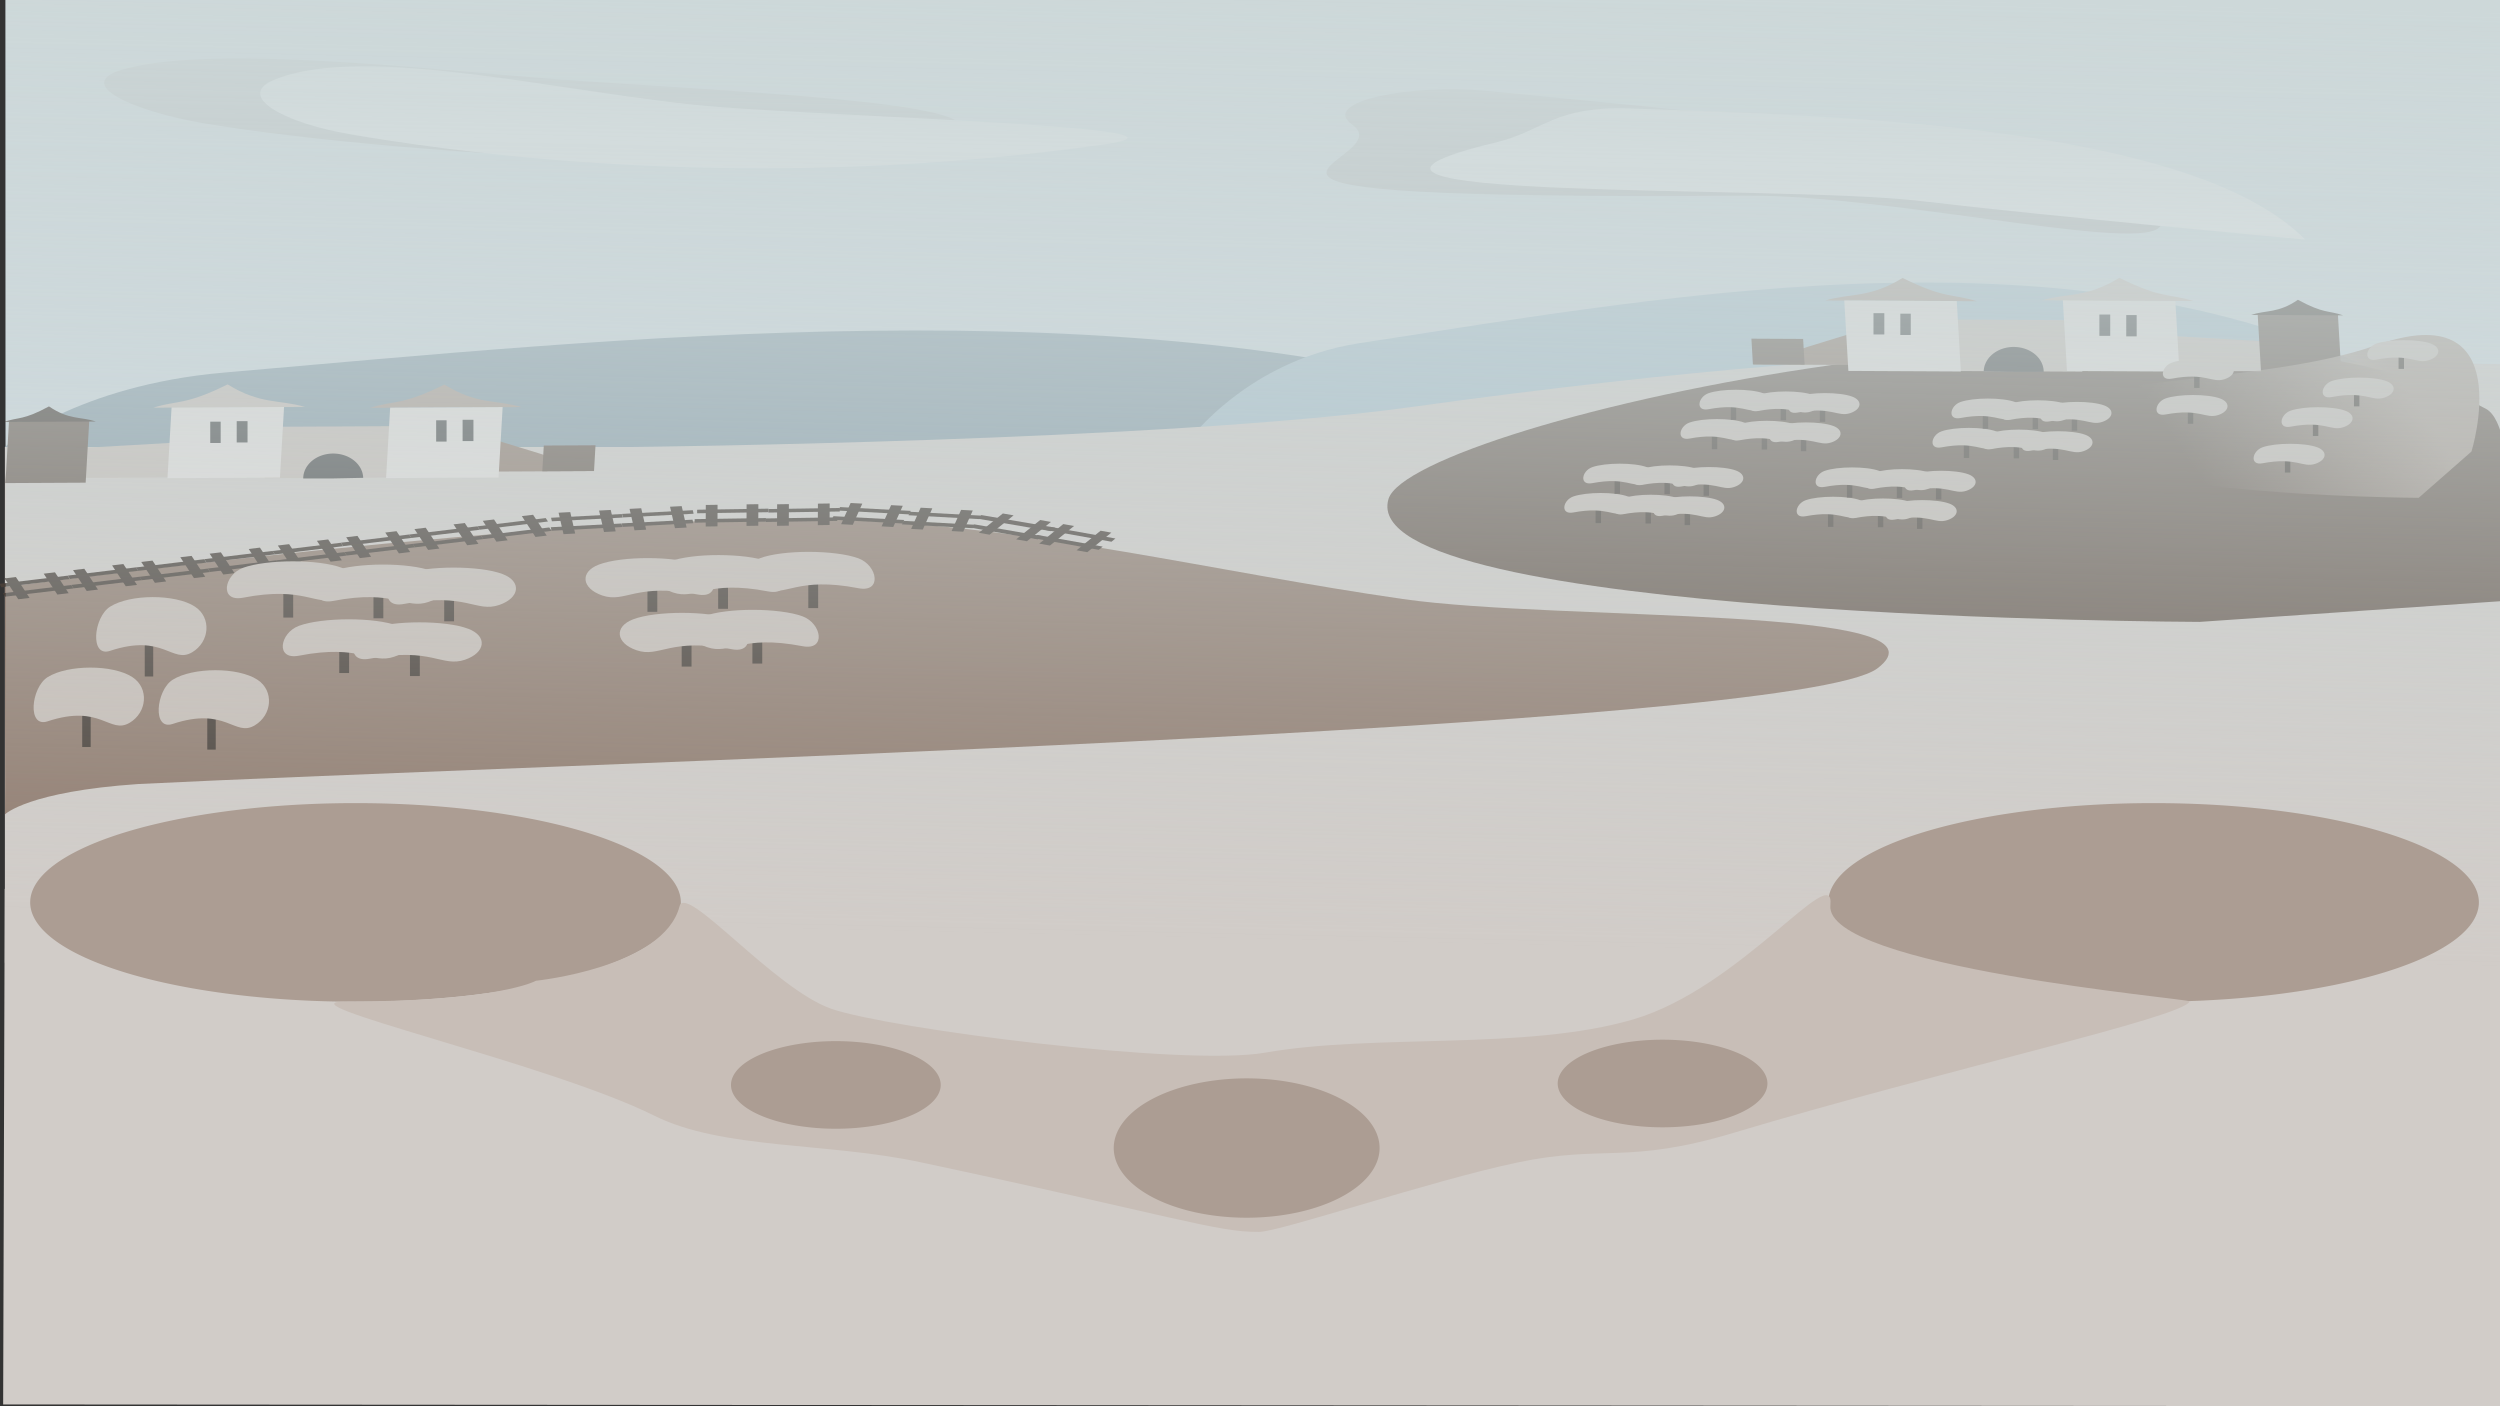 <?xml version="1.0" encoding="UTF-8" standalone="no"?>
<!-- Created with Inkscape (http://www.inkscape.org/) -->

<svg
   width="1016mm"
   height="571.5mm"
   viewBox="0 0 1016 571.5"
   version="1.1"
   id="svg19739"
   xmlns:xlink="http://www.w3.org/1999/xlink"
   xmlns="http://www.w3.org/2000/svg"
   >
  <rect x="0" y="0" width="1016" height="571.5" fill="#333333" stroke="none"/>
  <defs
     id="defs19736">
    <linearGradient
       id="linearGradient39469">
      <stop
         style="stop-color:#ac9d93;stop-opacity:1;"
         offset="0"
         id="stop39465" />
      <stop
         style="stop-color:#ac9d93;stop-opacity:0;"
         offset="1"
         id="stop39467" />
    </linearGradient>
    <linearGradient
       id="linearGradient35465">
      <stop
         style="stop-color:#cdd8d9;stop-opacity:1;"
         offset="0"
         id="stop35461" />
      <stop
         style="stop-color:#cdd8d9;stop-opacity:0;"
         offset="1"
         id="stop35463" />
    </linearGradient>
    <clipPath
       clipPathUnits="userSpaceOnUse"
       id="clipPath33253">
      <path
         id="lpe_path-effect33257"
         style="fill:#a39b6c;fill-opacity:1;stroke-width:0.265"
         class="powerclip"
         d="M -368.77,-8.487 H 407.136 V 344.932 H -368.77 Z M -506.918,236.467 V 651.347 H 430.455 V 236.467 Z" />
    </clipPath>
    <linearGradient
       xlink:href="#linearGradient35465"
       id="linearGradient35467"
       x1="142.177"
       y1="-417.108"
       x2="134.167"
       y2="-89.906"
       gradientUnits="userSpaceOnUse"
       gradientTransform="matrix(1.314,0,0,1.187,407.305,342.885)" />
    <linearGradient
       xlink:href="#linearGradient39469"
       id="linearGradient39471"
       x1="908.115"
       y1="8.763"
       x2="833.422"
       y2="58.322"
       gradientUnits="userSpaceOnUse" />
  </defs>
  <g
     id="layer1"
     transform="matrix(1.004,0,0,1,66.169,149.118)">
    <path
       style="color:#000000;fill:#ced9de;stroke-width:0.16;-inkscape-stroke:none"
       d="M -63.629,-149.118 H 949.476 V 47.162 H -63.629 Z"
       id="rect26550" />
    <path
       style="color:#000000;fill:#8a9faa;stroke-width:0.141;-inkscape-stroke:none"
       d="m -63.933,32.529 c 0,0 29.278,-25.064 88.642,-30.228 157.454,-13.698 367.587,-36.335 525.333,14.019 53.161,16.97 11.732,16.209 11.732,16.209 z"
       id="rect26672" />
    <path
       style="color:#000000;fill:#a8c0cc;stroke-width:0.153;-inkscape-stroke:none"
       d="m 412.162,33.858 c 0,0 23.875,-36.082 72.284,-43.517 128.397,-19.72 299.752,-52.309 428.387,20.182 43.351,24.43 9.567,23.335 9.567,23.335 z"
       id="rect26672-7" />
    <path
       style="color:#000000;fill:#d1ccc8;stroke-width:0.179;-inkscape-stroke:none"
       d="m -63.933,32.529 h 254.505 c 0,0 214.6,-2.279 314.16,-16.149 C 737.858,-16.097 814.861,-2.981 814.861,-2.981 L 949.729,-1.074 949.84,244.904 -63.933,242.072 Z"
       id="rect21167" />
    <path
       style="color:#000000;fill:#d1ccc8;stroke-width:0.179;-inkscape-stroke:none"
       d="M -63.99,212.106 H 188.852 c 0,0 213.738,-2.279 312.899,-16.149 232.189,-32.477 308.883,-19.362 308.883,-19.362 l 139.071,4.714 -0.405,241.073 -1013.93,-0.734 z"
       id="rect21167-4" />
    <path
       style="color:#000000;fill:#917c6f;stroke-width:0.256;-inkscape-stroke:none"
       d="m -363.644,217.403 -0.048,24.379 c 0,0 7.159,-18.943 41.547,-25.152 121.476,-16.131 517.067,-45.31 542.329,-96.091 C 246.293,68.055 121.661,81.776 72.215,62.871 13.83,40.549 -43.996,1.703 -103.366,-2.964 -190.528,-9.816 -363.733,52.958 -363.733,52.958 Z"
       id="rect19765"
       transform="matrix(1.298,0,0,0.489,408.215,63.581)" />
    <path
       style="color:#000000;fill:#483e37;stroke-width:0.048;-inkscape-stroke:none"
       d="m -7.316,111.111 h 3.429 v 14.694 h -3.429 z"
       id="rect28814-8-5-4-0" />
    <path
       style="color:#000000;fill:#c8beb7;stroke-width:0.198;-inkscape-stroke:none"
       d="m -21.347,115.379 c 21.614,-7.219 25.113,5.396 33.207,0.598 7.121,-4.221 7.926,-14.079 1.178,-18.54 -7.94,-5.248 -26.28,-5.145 -34.385,0 -6.661,4.229 -8.337,20.727 0,17.942 z"
       id="rect28986-4-0-4-85" />
    <path
       style="color:#000000;fill:#483e37;stroke-width:0.048;-inkscape-stroke:none"
       d="m -32.627,139.763 h 3.429 v 14.694 h -3.429 z"
       id="rect28814-8-5-4-0-0" />
    <path
       style="color:#000000;fill:#c8beb7;stroke-width:0.198;-inkscape-stroke:none"
       d="m -46.657,144.032 c 21.614,-7.219 25.113,5.396 33.207,0.598 7.121,-4.221 7.926,-14.079 1.178,-18.54 -7.94,-5.248 -26.28,-5.145 -34.385,0 -6.661,4.229 -8.337,20.727 0,17.942 z"
       id="rect28986-4-0-4-85-6" />
    <path
       style="color:#000000;fill:#483e37;stroke-width:0.048;-inkscape-stroke:none"
       d="m 17.994,140.825 h 3.429 v 14.694 h -3.429 z"
       id="rect28814-8-5-4-0-0-4" />
    <path
       style="color:#000000;fill:#c8beb7;stroke-width:0.198;-inkscape-stroke:none"
       d="m 3.964,145.094 c 21.614,-7.219 25.113,5.396 33.207,0.598 7.121,-4.221 7.926,-14.079 1.178,-18.54 -7.94,-5.248 -26.28,-5.145 -34.385,0 -6.661,4.229 -8.337,20.727 0,17.942 z"
       id="rect28986-4-0-4-85-6-6" />
    <path
       style="color:#000000;fill:#6c5d53;stroke-width:0.268;-inkscape-stroke:none"
       d="m 496.133,53.674 c 9.278,-30.962 320.31,-101.892 444.129,-36.701 14.938,7.865 7.954,78.105 7.954,78.105 l -123.794,8.547 c 0,0 -342.936,-1.07 -328.289,-49.951 z"
       id="rect23648" />
    <g
       id="g24823"
       transform="matrix(-1.302,0,0,0.518,26.836,136.522)">
      <path
         style="color:#000000;fill:#c8beb7;stroke-width:0.189;-inkscape-stroke:none"
         d="m -51.377,-216.477 h 44.402 v 40.371 H -51.377 Z"
         id="rect21295-0"
         transform="matrix(1,0.013,0.023,1,0,0)" />
      <path
         style="color:#000000;fill:#c8beb7;stroke-width:0.194;-inkscape-stroke:none"
         d="m -11.832,-208.285 60.753,8.749 0.539,23.081 -60.567,-0.783 z"
         id="rect21295-2-9" />
      <path
         style="color:#000000;fill:#e3dedb;stroke-width:0.188;-inkscape-stroke:none"
         d="M -11.743,-233.375 H 23.226 v 56.8 h -34.969 z"
         id="rect21271-5-3"
         transform="matrix(1,0.013,0.023,1,0,0)" />
      <path
         style="color:#000000;fill:#ac9d93;stroke-width:0.21;-inkscape-stroke:none"
         d="m -66.915,-249.731 v 0 c 13.303,16.636 15.405,12.187 23.108,18.281 l -47.148,-0.609 c 8.013,-5.89 13.86,-1.749 24.04,-17.671 z"
         id="rect21534-36" />
      <path
         style="color:#000000;fill:#c8beb7;stroke-width:0.21;-inkscape-stroke:none"
         d="m 0.462,-249.858 v 0 c 13.303,16.636 15.405,12.187 23.108,18.281 l -47.148,-0.609 c 8.013,-5.89 13.86,-1.749 24.04,-17.671 z"
         id="rect21534-9-0" />
      <path
         style="color:#000000;fill:#917c6f;stroke-width:0.145;-inkscape-stroke:none"
         d="m -96.158,-195.897 18.428,-14.254 0.671,28.769 -36.439,-0.471 z"
         id="rect21295-5-6" />
      <path
         style="color:#000000;fill:#6c5d53;stroke-width:0.178;-inkscape-stroke:none"
         d="m -109.296,-200.665 h 16.08 v 20.174 H -109.296 Z"
         id="rect22582-2"
         transform="matrix(1,0.013,0.023,1,0,0)" />
      <path
         style="color:#000000;fill:#6c5d53;stroke-width:0.178;-inkscape-stroke:none"
         d="m 48.587,-221.957 h 24.948 v 48.579 H 48.587 Z"
         id="rect22857-6"
         transform="matrix(1,0.013,0.023,1,0,0)" />
      <path
         style="color:#000000;fill:#4d4d4d;stroke-width:0.265;-inkscape-stroke:none"
         d="m -23.041,176.061 a 9.323,19.536 0 0 1 -9.206,19.534 9.323,19.536 0 0 1 -9.437,-19.044 l 9.32,-0.49 z"
         id="path24575-1"
         transform="scale(1,-1)" />
      <path
         style="color:#000000;fill:#483e37;stroke-width:0.134;-inkscape-stroke:none"
         d="m 55.999,-232.588 v 0 c 8.111,11.124 9.383,8.145 14.074,12.217 l -28.663,-0.37 c 4.863,-3.949 8.423,-1.182 14.589,-11.847 z"
         id="rect21534-3-8" />
      <path
         style="color:#000000;fill:#e3dedb;stroke-width:0.186;-inkscape-stroke:none"
         d="m -79.724,-231.017 h 34.969 v 55.252 h -34.969 z"
         id="rect21271-7"
         transform="matrix(1,0.013,0.023,1,0,0)" />
      <path
         style="color:#000000;fill:#4d4d4d;stroke-width:0.144;-inkscape-stroke:none"
         d="m -75.958,-222.097 h 3.368 v 16.719 h -3.368 z"
         id="rect24146-9" />
      <path
         style="color:#000000;fill:#4d4d4d;stroke-width:0.142;-inkscape-stroke:none"
         d="m -67.61,-221.691 h 3.243 v 16.719 h -3.243 z"
         id="rect24146-1-2" />
      <path
         style="color:#000000;fill:#4d4d4d;stroke-width:0.144;-inkscape-stroke:none"
         d="m -5.727,-221.014 h 3.368 v 16.719 h -3.368 z"
         id="rect24146-2-0" />
      <path
         style="color:#000000;fill:#4d4d4d;stroke-width:0.142;-inkscape-stroke:none"
         d="m 2.622,-220.608 h 3.243 v 16.719 H 2.622 Z"
         id="rect24146-1-7-2" />
    </g>
    <g
       id="g24823-5"
       transform="matrix(1.302,0,0,0.518,791.343,93.198)">
      <path
         style="color:#000000;fill:#c8beb7;stroke-width:0.189;-inkscape-stroke:none"
         d="m -51.377,-216.477 h 44.402 v 40.371 H -51.377 Z"
         id="rect21295-0-9"
         transform="matrix(1,0.013,0.023,1,0,0)" />
      <path
         style="color:#000000;fill:#c8beb7;stroke-width:0.194;-inkscape-stroke:none"
         d="m -11.832,-208.285 60.753,8.749 0.539,23.081 -60.567,-0.783 z"
         id="rect21295-2-9-2" />
      <path
         style="color:#000000;fill:#e3dedb;stroke-width:0.188;-inkscape-stroke:none"
         d="M -11.743,-233.375 H 23.226 v 56.8 h -34.969 z"
         id="rect21271-5-3-2"
         transform="matrix(1,0.013,0.023,1,0,0)" />
      <path
         style="color:#000000;fill:#ac9d93;stroke-width:0.21;-inkscape-stroke:none"
         d="m -66.915,-249.731 v 0 c 13.303,16.636 15.405,12.187 23.108,18.281 l -47.148,-0.609 c 8.013,-5.89 13.86,-1.749 24.04,-17.671 z"
         id="rect21534-36-8" />
      <path
         style="color:#000000;fill:#c8beb7;stroke-width:0.21;-inkscape-stroke:none"
         d="m 0.462,-249.858 v 0 c 13.303,16.636 15.405,12.187 23.108,18.281 l -47.148,-0.609 c 8.013,-5.89 13.86,-1.749 24.04,-17.671 z"
         id="rect21534-9-0-9" />
      <path
         style="color:#000000;fill:#917c6f;stroke-width:0.145;-inkscape-stroke:none"
         d="m -96.158,-195.897 18.428,-14.254 0.671,28.769 -36.439,-0.471 z"
         id="rect21295-5-6-7" />
      <path
         style="color:#000000;fill:#6c5d53;stroke-width:0.178;-inkscape-stroke:none"
         d="m -109.296,-200.665 h 16.08 v 20.174 H -109.296 Z"
         id="rect22582-2-3"
         transform="matrix(1,0.013,0.023,1,0,0)" />
      <path
         style="color:#000000;fill:#6c5d53;stroke-width:0.178;-inkscape-stroke:none"
         d="m 48.587,-221.957 h 24.948 v 48.579 H 48.587 Z"
         id="rect22857-6-6"
         transform="matrix(1,0.013,0.023,1,0,0)" />
      <path
         style="color:#000000;fill:#4d4d4d;stroke-width:0.265;-inkscape-stroke:none"
         d="m -23.041,176.061 a 9.323,19.536 0 0 1 -9.206,19.534 9.323,19.536 0 0 1 -9.437,-19.044 l 9.32,-0.49 z"
         id="path24575-1-1"
         transform="scale(1,-1)" />
      <path
         style="color:#000000;fill:#483e37;stroke-width:0.134;-inkscape-stroke:none"
         d="m 55.999,-232.588 v 0 c 8.111,11.124 9.383,8.145 14.074,12.217 l -28.663,-0.37 c 4.863,-3.949 8.423,-1.182 14.589,-11.847 z"
         id="rect21534-3-8-2" />
      <path
         style="color:#000000;fill:#e3dedb;stroke-width:0.186;-inkscape-stroke:none"
         d="m -79.724,-231.017 h 34.969 v 55.252 h -34.969 z"
         id="rect21271-7-9"
         transform="matrix(1,0.013,0.023,1,0,0)" />
      <path
         style="color:#000000;fill:#4d4d4d;stroke-width:0.144;-inkscape-stroke:none"
         d="m -75.958,-222.097 h 3.368 v 16.719 h -3.368 z"
         id="rect24146-9-3" />
      <path
         style="color:#000000;fill:#4d4d4d;stroke-width:0.142;-inkscape-stroke:none"
         d="m -67.61,-221.691 h 3.243 v 16.719 h -3.243 z"
         id="rect24146-1-2-1" />
      <path
         style="color:#000000;fill:#4d4d4d;stroke-width:0.144;-inkscape-stroke:none"
         d="m -5.727,-221.014 h 3.368 v 16.719 h -3.368 z"
         id="rect24146-2-0-9" />
      <path
         style="color:#000000;fill:#4d4d4d;stroke-width:0.142;-inkscape-stroke:none"
         d="m 2.622,-220.608 h 3.243 v 16.719 H 2.622 Z"
         id="rect24146-1-7-2-4" />
    </g>
    <path
       style="color:#000000;fill:url(#linearGradient39471);stroke-width:0.142;-inkscape-stroke:none"
       d="M 763.675,22.129 C 767.899,2.865 849.191,7.815 895.979,-8.842 c 58.18,-20.713 38.522,43.222 38.522,43.222 l -21.385,18.826 c 0,0 -156.109,-0.665 -149.442,-31.078 z"
       id="rect23648-7" />
    <path
       style="color:#000000;fill:#483e37;stroke-width:0.023;-inkscape-stroke:none"
       d="m 822.235,3.216 h 2.206 v 5.325 h -2.206 z"
       id="rect28814-8-5-4-8" />
    <path
       style="color:#000000;fill:#483e37;stroke-width:0.023;-inkscape-stroke:none"
       d="m 579.963,58.155 h 2.206 v 5.325 h -2.206 z"
       id="rect28814" />
    <path
       style="color:#000000;fill:#c8beb7;stroke-width:0.096;-inkscape-stroke:none"
       d="m 570.936,59.152 c 13.905,-2.616 16.157,1.955 21.364,0.217 4.582,-1.53 5.099,-5.102 0.758,-6.719 -5.108,-1.902 -16.908,-1.865 -22.122,0 -4.286,1.533 -5.364,7.511 0,6.502 z"
       id="rect28986" />
    <path
       style="color:#000000;fill:#483e37;stroke-width:0.023;-inkscape-stroke:none"
       d="m 600.157,58.308 h 2.206 v 5.325 h -2.206 z"
       id="rect28814-8" />
    <path
       style="color:#000000;fill:#c8beb7;stroke-width:0.096;-inkscape-stroke:none"
       d="m 591.131,59.855 c 13.905,-2.616 16.157,1.955 21.364,0.217 4.582,-1.53 5.099,-5.102 0.758,-6.719 -5.108,-1.902 -16.908,-1.865 -22.122,0 -4.286,1.533 -5.364,7.511 0,6.502 z"
       id="rect28986-4" />
    <path
       style="color:#000000;fill:#483e37;stroke-width:0.023;-inkscape-stroke:none"
       d="m 615.999,58.967 h 2.206 v 5.325 h -2.206 z"
       id="rect28814-8-5" />
    <path
       style="color:#000000;fill:#c8beb7;stroke-width:0.096;-inkscape-stroke:none"
       d="m 606.972,60.513 c 13.905,-2.616 16.157,1.955 21.364,0.217 4.582,-1.53 5.1,-5.102 0.758,-6.719 -5.108,-1.902 -16.908,-1.865 -22.122,0 -4.286,1.533 -5.364,7.511 0,6.502 z"
       id="rect28986-4-0" />
    <path
       style="color:#000000;fill:#483e37;stroke-width:0.023;-inkscape-stroke:none"
       d="m 587.632,46.238 h 2.206 v 5.325 h -2.206 z"
       id="rect28814-3" />
    <path
       style="color:#000000;fill:#c8beb7;stroke-width:0.096;-inkscape-stroke:none"
       d="m 578.605,47.234 c 13.905,-2.616 16.157,1.955 21.364,0.217 4.582,-1.53 5.099,-5.102 0.758,-6.719 -5.108,-1.902 -16.908,-1.865 -22.122,0 -4.286,1.533 -5.364,7.511 0,6.502 z"
       id="rect28986-6" />
    <path
       style="color:#000000;fill:#483e37;stroke-width:0.023;-inkscape-stroke:none"
       d="m 607.826,46.391 h 2.206 v 5.325 h -2.206 z"
       id="rect28814-8-1" />
    <path
       style="color:#000000;fill:#c8beb7;stroke-width:0.096;-inkscape-stroke:none"
       d="m 598.799,47.937 c 13.905,-2.616 16.157,1.955 21.364,0.217 4.582,-1.53 5.099,-5.102 0.758,-6.719 -5.108,-1.902 -16.908,-1.865 -22.122,0 -4.286,1.533 -5.364,7.511 0,6.502 z"
       id="rect28986-4-06" />
    <path
       style="color:#000000;fill:#483e37;stroke-width:0.023;-inkscape-stroke:none"
       d="m 623.668,47.049 h 2.206 v 5.325 h -2.206 z"
       id="rect28814-8-5-3" />
    <path
       style="color:#000000;fill:#c8beb7;stroke-width:0.096;-inkscape-stroke:none"
       d="m 614.641,48.596 c 13.905,-2.616 16.157,1.955 21.364,0.217 4.582,-1.53 5.099,-5.102 0.758,-6.719 -5.108,-1.902 -16.908,-1.865 -22.122,0 -4.286,1.533 -5.364,7.511 0,6.502 z"
       id="rect28986-4-0-2" />
    <path
       style="color:#000000;fill:#483e37;stroke-width:0.023;-inkscape-stroke:none"
       d="m 674.014,59.675 h 2.206 v 5.325 h -2.206 z"
       id="rect28814-0" />
    <path
       style="color:#000000;fill:#c8beb7;stroke-width:0.096;-inkscape-stroke:none"
       d="m 664.987,60.671 c 13.905,-2.616 16.157,1.955 21.364,0.217 4.582,-1.53 5.099,-5.102 0.758,-6.719 -5.108,-1.902 -16.908,-1.865 -22.122,0 -4.286,1.533 -5.364,7.511 0,6.502 z"
       id="rect28986-61" />
    <path
       style="color:#000000;fill:#483e37;stroke-width:0.023;-inkscape-stroke:none"
       d="m 694.208,59.827 h 2.206 v 5.325 h -2.206 z"
       id="rect28814-8-55" />
    <path
       style="color:#000000;fill:#c8beb7;stroke-width:0.096;-inkscape-stroke:none"
       d="m 685.182,61.374 c 13.905,-2.616 16.157,1.955 21.364,0.217 4.582,-1.53 5.099,-5.102 0.758,-6.719 -5.108,-1.902 -16.908,-1.865 -22.122,0 -4.286,1.533 -5.364,7.511 0,6.502 z"
       id="rect28986-4-4" />
    <path
       style="color:#000000;fill:#483e37;stroke-width:0.023;-inkscape-stroke:none"
       d="m 710.05,60.486 h 2.206 v 5.325 h -2.206 z"
       id="rect28814-8-5-7" />
    <path
       style="color:#000000;fill:#c8beb7;stroke-width:0.096;-inkscape-stroke:none"
       d="m 701.023,62.033 c 13.905,-2.616 16.157,1.955 21.364,0.217 4.582,-1.53 5.099,-5.102 0.758,-6.719 -5.108,-1.902 -16.908,-1.865 -22.122,0 -4.286,1.533 -5.364,7.511 0,6.502 z"
       id="rect28986-4-0-6" />
    <path
       style="color:#000000;fill:#483e37;stroke-width:0.023;-inkscape-stroke:none"
       d="m 681.683,47.757 h 2.206 v 5.325 h -2.206 z"
       id="rect28814-3-5" />
    <path
       style="color:#000000;fill:#c8beb7;stroke-width:0.096;-inkscape-stroke:none"
       d="m 672.656,48.753 c 13.905,-2.616 16.157,1.955 21.364,0.217 4.582,-1.53 5.1,-5.102 0.758,-6.719 -5.108,-1.902 -16.908,-1.865 -22.122,0 -4.286,1.533 -5.364,7.511 0,6.502 z"
       id="rect28986-6-6" />
    <path
       style="color:#000000;fill:#483e37;stroke-width:0.023;-inkscape-stroke:none"
       d="m 701.877,47.91 h 2.206 v 5.325 h -2.206 z"
       id="rect28814-8-1-9" />
    <path
       style="color:#000000;fill:#c8beb7;stroke-width:0.096;-inkscape-stroke:none"
       d="m 692.85,49.456 c 13.905,-2.616 16.157,1.955 21.364,0.217 4.582,-1.53 5.099,-5.102 0.758,-6.719 -5.108,-1.902 -16.908,-1.865 -22.122,0 -4.286,1.533 -5.364,7.511 0,6.502 z"
       id="rect28986-4-06-3" />
    <path
       style="color:#000000;fill:#483e37;stroke-width:0.023;-inkscape-stroke:none"
       d="m 717.719,48.568 h 2.206 v 5.325 h -2.206 z"
       id="rect28814-8-5-3-7" />
    <path
       style="color:#000000;fill:#c8beb7;stroke-width:0.096;-inkscape-stroke:none"
       d="m 708.692,50.115 c 13.905,-2.616 16.157,1.955 21.364,0.217 4.582,-1.53 5.099,-5.102 0.758,-6.719 -5.108,-1.902 -16.908,-1.865 -22.122,0 -4.286,1.533 -5.364,7.511 0,6.502 z"
       id="rect28986-4-0-2-4" />
    <path
       style="color:#000000;fill:#483e37;stroke-width:0.023;-inkscape-stroke:none"
       d="m 728.997,31.689 h 2.206 v 5.325 h -2.206 z"
       id="rect28814-5" />
    <path
       style="color:#000000;fill:#c8beb7;stroke-width:0.096;-inkscape-stroke:none"
       d="m 719.971,32.685 c 13.905,-2.616 16.157,1.955 21.364,0.217 4.582,-1.53 5.099,-5.102 0.758,-6.719 -5.108,-1.902 -16.908,-1.865 -22.122,0 -4.286,1.533 -5.364,7.511 0,6.502 z"
       id="rect28986-2" />
    <path
       style="color:#000000;fill:#483e37;stroke-width:0.023;-inkscape-stroke:none"
       d="m 749.192,31.841 h 2.206 v 5.325 h -2.206 z"
       id="rect28814-8-54" />
    <path
       style="color:#000000;fill:#c8beb7;stroke-width:0.096;-inkscape-stroke:none"
       d="m 740.165,33.388 c 13.905,-2.616 16.157,1.955 21.364,0.217 4.582,-1.53 5.1,-5.102 0.758,-6.719 -5.108,-1.902 -16.908,-1.865 -22.122,0 -4.286,1.533 -5.364,7.511 0,6.502 z"
       id="rect28986-4-7" />
    <path
       style="color:#000000;fill:#483e37;stroke-width:0.023;-inkscape-stroke:none"
       d="m 765.033,32.5 h 2.206 v 5.325 h -2.206 z"
       id="rect28814-8-5-4" />
    <path
       style="color:#000000;fill:#c8beb7;stroke-width:0.096;-inkscape-stroke:none"
       d="m 756.007,34.047 c 13.905,-2.616 16.157,1.955 21.364,0.217 4.582,-1.53 5.099,-5.102 0.758,-6.719 -5.108,-1.902 -16.908,-1.865 -22.122,0 -4.286,1.533 -5.364,7.511 0,6.502 z"
       id="rect28986-4-0-4" />
    <path
       style="color:#000000;fill:#483e37;stroke-width:0.023;-inkscape-stroke:none"
       d="m 736.666,19.771 h 2.206 v 5.325 h -2.206 z"
       id="rect28814-3-3" />
    <path
       style="color:#000000;fill:#c8beb7;stroke-width:0.096;-inkscape-stroke:none"
       d="m 727.639,20.767 c 13.905,-2.616 16.157,1.955 21.364,0.217 4.582,-1.53 5.099,-5.102 0.758,-6.719 -5.108,-1.902 -16.908,-1.865 -22.122,0 -4.286,1.533 -5.364,7.511 0,6.502 z"
       id="rect28986-6-0" />
    <path
       style="color:#000000;fill:#483e37;stroke-width:0.023;-inkscape-stroke:none"
       d="m 756.861,19.924 h 2.206 v 5.325 h -2.206 z"
       id="rect28814-8-1-7" />
    <path
       style="color:#000000;fill:#c8beb7;stroke-width:0.096;-inkscape-stroke:none"
       d="m 747.834,21.47 c 13.905,-2.616 16.157,1.955 21.364,0.217 4.582,-1.53 5.099,-5.102 0.758,-6.719 -5.108,-1.902 -16.908,-1.865 -22.122,0 -4.286,1.533 -5.364,7.511 0,6.502 z"
       id="rect28986-4-06-8" />
    <path
       style="color:#000000;fill:#483e37;stroke-width:0.023;-inkscape-stroke:none"
       d="m 772.702,20.582 h 2.206 v 5.325 h -2.206 z"
       id="rect28814-8-5-3-6" />
    <path
       style="color:#000000;fill:#c8beb7;stroke-width:0.096;-inkscape-stroke:none"
       d="m 763.675,22.129 c 13.905,-2.616 16.157,1.955 21.364,0.217 4.582,-1.53 5.099,-5.102 0.758,-6.719 -5.108,-1.902 -16.908,-1.865 -22.122,0 -4.286,1.533 -5.364,7.511 0,6.502 z"
       id="rect28986-4-0-2-8" />
    <path
       style="color:#000000;fill:#483e37;stroke-width:0.023;-inkscape-stroke:none"
       d="m 627.004,28.111 h 2.206 v 5.325 h -2.206 z"
       id="rect28814-84" />
    <path
       style="color:#000000;fill:#c8beb7;stroke-width:0.096;-inkscape-stroke:none"
       d="m 617.978,29.107 c 13.905,-2.616 16.157,1.955 21.364,0.217 4.582,-1.53 5.099,-5.102 0.758,-6.719 -5.108,-1.902 -16.908,-1.865 -22.122,0 -4.286,1.533 -5.364,7.511 0,6.502 z"
       id="rect28986-3" />
    <path
       style="color:#000000;fill:#483e37;stroke-width:0.023;-inkscape-stroke:none"
       d="m 647.199,28.264 h 2.206 v 5.325 h -2.206 z"
       id="rect28814-8-14" />
    <path
       style="color:#000000;fill:#c8beb7;stroke-width:0.096;-inkscape-stroke:none"
       d="m 638.172,29.811 c 13.905,-2.616 16.157,1.955 21.364,0.217 4.582,-1.53 5.1,-5.102 0.758,-6.719 -5.108,-1.902 -16.908,-1.865 -22.122,0 -4.286,1.533 -5.364,7.511 0,6.502 z"
       id="rect28986-4-9" />
    <path
       style="color:#000000;fill:#483e37;stroke-width:0.023;-inkscape-stroke:none"
       d="m 663.04,28.923 h 2.206 v 5.325 h -2.206 z"
       id="rect28814-8-5-2" />
    <path
       style="color:#000000;fill:#c8beb7;stroke-width:0.096;-inkscape-stroke:none"
       d="m 654.014,30.469 c 13.905,-2.616 16.157,1.955 21.364,0.217 4.582,-1.53 5.099,-5.102 0.758,-6.719 -5.108,-1.902 -16.908,-1.865 -22.122,0 -4.286,1.533 -5.364,7.511 0,6.502 z"
       id="rect28986-4-0-0" />
    <path
       style="color:#000000;fill:#483e37;stroke-width:0.023;-inkscape-stroke:none"
       d="m 634.673,16.194 h 2.206 v 5.325 h -2.206 z"
       id="rect28814-3-6" />
    <path
       style="color:#000000;fill:#c8beb7;stroke-width:0.096;-inkscape-stroke:none"
       d="m 625.647,17.19 c 13.905,-2.616 16.157,1.955 21.364,0.217 4.582,-1.53 5.099,-5.102 0.758,-6.719 -5.108,-1.902 -16.908,-1.865 -22.122,0 -4.286,1.533 -5.364,7.511 0,6.502 z"
       id="rect28986-6-8" />
    <path
       style="color:#000000;fill:#483e37;stroke-width:0.023;-inkscape-stroke:none"
       d="m 654.868,16.346 h 2.206 v 5.325 h -2.206 z"
       id="rect28814-8-1-92" />
    <path
       style="color:#000000;fill:#c8beb7;stroke-width:0.096;-inkscape-stroke:none"
       d="m 645.841,17.893 c 13.905,-2.616 16.157,1.955 21.364,0.217 4.582,-1.53 5.099,-5.102 0.758,-6.719 -5.108,-1.902 -16.908,-1.865 -22.122,0 -4.286,1.533 -5.364,7.511 0,6.502 z"
       id="rect28986-4-06-6" />
    <path
       style="color:#000000;fill:#483e37;stroke-width:0.023;-inkscape-stroke:none"
       d="m 670.709,17.005 h 2.206 v 5.325 h -2.206 z"
       id="rect28814-8-5-3-64" />
    <path
       style="color:#000000;fill:#c8beb7;stroke-width:0.096;-inkscape-stroke:none"
       d="m 661.683,18.552 c 13.905,-2.616 16.157,1.955 21.364,0.217 4.582,-1.53 5.099,-5.102 0.758,-6.719 -5.108,-1.902 -16.908,-1.865 -22.122,0 -4.286,1.533 -5.364,7.511 0,6.502 z"
       id="rect28986-4-0-2-9" />
    <path
       style="color:#000000;fill:#483e37;stroke-width:0.043;-inkscape-stroke:none"
       d="m 71.419,114.462 h 3.986 v 9.942 h -3.986 z"
       id="rect28814-8-7" />
    <rect
       style="fill:#483e37;fill-opacity:1;stroke-width:0.04"
       id="rect28814-8-7-3"
       width="3.445"
       height="10.272"
       x="1570.378"
       y="-32.742" />
    <rect
       style="fill:#483e37;fill-opacity:1;stroke-width:0.04"
       id="rect28814-8-7-3-9"
       width="3.445"
       height="10.272"
       x="1582.325"
       y="-32.747" />
    <rect
       style="fill:#483e37;fill-opacity:1;stroke-width:0.04"
       id="rect28814-8-7-3-9-4"
       width="1.694"
       height="20.882"
       x="-30.538"
       y="-1588.731"
       transform="rotate(90)" />
    <rect
       style="fill:#483e37;fill-opacity:1;stroke-width:0.04"
       id="rect28814-8-7-3-9-4-8"
       width="1.694"
       height="20.882"
       x="-26.069"
       y="-1588.012"
       transform="rotate(90)" />
    <g
       id="g30115"
       transform="matrix(2.033,0,0,1,439.717,15.357)">
      <rect
         style="fill:#483e37;fill-opacity:1;stroke-width:0.028"
         id="rect28814-8-7-3-1"
         width="1.694"
         height="10.272"
         x="566.435"
         y="-48.099" />
      <rect
         style="fill:#483e37;fill-opacity:1;stroke-width:0.028"
         id="rect28814-8-7-3-9-2"
         width="1.694"
         height="10.272"
         x="572.311"
         y="-48.104" />
      <rect
         style="fill:#483e37;fill-opacity:1;stroke-width:0.028"
         id="rect28814-8-7-3-9-4-9"
         width="1.694"
         height="10.272"
         x="-45.895"
         y="-575.463"
         transform="rotate(90)" />
      <rect
         style="fill:#483e37;fill-opacity:1;stroke-width:0.028"
         id="rect28814-8-7-3-9-4-8-3"
         width="1.694"
         height="10.272"
         x="-41.426"
         y="-575.109"
         transform="rotate(90)" />
    </g>
    <path
       style="color:#000000;fill:#483e37;stroke-width:0.046;-inkscape-stroke:none"
       d="m -112.046,86.512 h 4.593 v 10.118 h -4.593 z"
       id="rect28814-8-7-3-90"
       transform="matrix(0.993,-0.12,0.546,0.838,0,0)" />
    <path
       style="color:#000000;fill:#483e37;stroke-width:0.046;-inkscape-stroke:none"
       d="m -96.118,86.507 h 4.593 v 10.118 h -4.593 z"
       id="rect28814-8-7-3-9-8"
       transform="matrix(0.993,-0.12,0.546,0.838,0,0)" />
    <path
       style="color:#000000;fill:#483e37;stroke-width:0.046;-inkscape-stroke:none"
       d="m 88.682,87.576 h 1.669 v 27.842 h -1.669 z"
       id="rect28814-8-7-3-9-4-85"
       transform="matrix(0.546,0.838,-0.993,0.12,0,0)" />
    <path
       style="color:#000000;fill:#483e37;stroke-width:0.046;-inkscape-stroke:none"
       d="m 93.085,88.535 h 1.669 v 27.842 h -1.669 z"
       id="rect28814-8-7-3-9-4-8-0"
       transform="matrix(0.546,0.838,-0.993,0.12,0,0)" />
    <g
       id="g30115-9"
       transform="matrix(2.691,-0.325,0.538,0.825,-1534.736,306.347)">
      <path
         style="color:#000000;fill:#483e37;stroke-width:0.028;-inkscape-stroke:none"
         d="m 566.435,-48.099 h 1.694 v 10.272 h -1.694 z"
         id="rect28814-8-7-3-1-6" />
      <path
         style="color:#000000;fill:#483e37;stroke-width:0.028;-inkscape-stroke:none"
         d="m 572.311,-48.104 h 1.694 v 10.272 h -1.694 z"
         id="rect28814-8-7-3-9-2-3" />
      <path
         style="color:#000000;fill:#483e37;stroke-width:0.028;-inkscape-stroke:none"
         d="m -45.895,-575.463 h 1.694 v 10.272 h -1.694 z"
         id="rect28814-8-7-3-9-4-9-8"
         transform="rotate(90)" />
      <path
         style="color:#000000;fill:#483e37;stroke-width:0.028;-inkscape-stroke:none"
         d="m -41.426,-575.109 h 1.694 v 10.272 h -1.694 z"
         id="rect28814-8-7-3-9-4-8-3-5"
         transform="rotate(90)" />
    </g>
    <path
       style="color:#000000;fill:#483e37;stroke-width:0.046;-inkscape-stroke:none"
       d="m -56.361,86.512 h 4.593 v 10.118 h -4.593 z"
       id="rect28814-8-7-3-90-6"
       transform="matrix(0.993,-0.12,0.546,0.838,0,0)" />
    <path
       style="color:#000000;fill:#483e37;stroke-width:0.046;-inkscape-stroke:none"
       d="m -40.433,86.507 h 4.593 v 10.118 h -4.593 z"
       id="rect28814-8-7-3-9-8-1"
       transform="matrix(0.993,-0.12,0.546,0.838,0,0)" />
    <path
       style="color:#000000;fill:#483e37;stroke-width:0.046;-inkscape-stroke:none"
       d="m 88.682,31.891 h 1.669 v 27.842 h -1.669 z"
       id="rect28814-8-7-3-9-4-85-1"
       transform="matrix(0.546,0.838,-0.993,0.12,0,0)" />
    <path
       style="color:#000000;fill:#483e37;stroke-width:0.046;-inkscape-stroke:none"
       d="m 93.085,32.851 h 1.669 v 27.842 h -1.669 z"
       id="rect28814-8-7-3-9-4-8-0-5"
       transform="matrix(0.546,0.838,-0.993,0.12,0,0)" />
    <g
       id="g30115-9-9"
       transform="matrix(2.691,-0.325,0.538,0.825,-1479.454,299.671)">
      <path
         style="color:#000000;fill:#483e37;stroke-width:0.028;-inkscape-stroke:none"
         d="m 566.435,-48.099 h 1.694 v 10.272 h -1.694 z"
         id="rect28814-8-7-3-1-6-8" />
      <path
         style="color:#000000;fill:#483e37;stroke-width:0.028;-inkscape-stroke:none"
         d="m 572.311,-48.104 h 1.694 v 10.272 h -1.694 z"
         id="rect28814-8-7-3-9-2-3-4" />
      <path
         style="color:#000000;fill:#483e37;stroke-width:0.028;-inkscape-stroke:none"
         d="m -45.895,-575.463 h 1.694 v 10.272 h -1.694 z"
         id="rect28814-8-7-3-9-4-9-8-8"
         transform="rotate(90)" />
      <path
         style="color:#000000;fill:#483e37;stroke-width:0.028;-inkscape-stroke:none"
         d="m -41.426,-575.109 h 1.694 v 10.272 h -1.694 z"
         id="rect28814-8-7-3-9-4-8-3-5-1"
         transform="rotate(90)" />
    </g>
    <path
       style="color:#000000;fill:#483e37;stroke-width:0.046;-inkscape-stroke:none"
       d="M -0.677,86.512 H 3.916 v 10.118 h -4.593 z"
       id="rect28814-8-7-3-90-6-0"
       transform="matrix(0.993,-0.12,0.546,0.838,0,0)" />
    <path
       style="color:#000000;fill:#483e37;stroke-width:0.046;-inkscape-stroke:none"
       d="M 15.252,86.507 H 19.845 V 96.625 H 15.252 Z"
       id="rect28814-8-7-3-9-8-1-3"
       transform="matrix(0.993,-0.12,0.546,0.838,0,0)" />
    <path
       style="color:#000000;fill:#483e37;stroke-width:0.046;-inkscape-stroke:none"
       d="m 88.682,-23.793 h 1.669 V 4.049 h -1.669 z"
       id="rect28814-8-7-3-9-4-85-1-0"
       transform="matrix(0.546,0.838,-0.993,0.12,0,0)" />
    <path
       style="color:#000000;fill:#483e37;stroke-width:0.046;-inkscape-stroke:none"
       d="m 93.085,-22.834 h 1.669 V 5.008 h -1.669 z"
       id="rect28814-8-7-3-9-4-8-0-5-4"
       transform="matrix(0.546,0.838,-0.993,0.12,0,0)" />
    <g
       id="g30115-9-9-4"
       transform="matrix(2.691,-0.325,0.538,0.825,-1424.17,292.994)">
      <path
         style="color:#000000;fill:#483e37;stroke-width:0.028;-inkscape-stroke:none"
         d="m 566.435,-48.099 h 1.694 v 10.272 h -1.694 z"
         id="rect28814-8-7-3-1-6-8-4" />
      <path
         style="color:#000000;fill:#483e37;stroke-width:0.028;-inkscape-stroke:none"
         d="m 572.311,-48.104 h 1.694 v 10.272 h -1.694 z"
         id="rect28814-8-7-3-9-2-3-4-4" />
      <path
         style="color:#000000;fill:#483e37;stroke-width:0.028;-inkscape-stroke:none"
         d="m -45.895,-575.463 h 1.694 v 10.272 h -1.694 z"
         id="rect28814-8-7-3-9-4-9-8-8-7"
         transform="rotate(90)" />
      <path
         style="color:#000000;fill:#483e37;stroke-width:0.028;-inkscape-stroke:none"
         d="m -41.426,-575.109 h 1.694 v 10.272 h -1.694 z"
         id="rect28814-8-7-3-9-4-8-3-5-1-6"
         transform="rotate(90)" />
    </g>
    <path
       style="color:#000000;fill:#483e37;stroke-width:0.046;-inkscape-stroke:none"
       d="m 55.008,86.512 h 4.593 v 10.118 h -4.593 z"
       id="rect28814-8-7-3-90-6-0-3"
       transform="matrix(0.993,-0.12,0.546,0.838,0,0)" />
    <path
       style="color:#000000;fill:#483e37;stroke-width:0.046;-inkscape-stroke:none"
       d="m 70.937,86.507 h 4.593 v 10.118 h -4.593 z"
       id="rect28814-8-7-3-9-8-1-3-1"
       transform="matrix(0.993,-0.12,0.546,0.838,0,0)" />
    <path
       style="color:#000000;fill:#483e37;stroke-width:0.046;-inkscape-stroke:none"
       d="m 88.682,-79.478 h 1.669 v 27.842 h -1.669 z"
       id="rect28814-8-7-3-9-4-85-1-0-7"
       transform="matrix(0.546,0.838,-0.993,0.12,0,0)" />
    <path
       style="color:#000000;fill:#483e37;stroke-width:0.046;-inkscape-stroke:none"
       d="m 93.085,-78.519 h 1.669 v 27.842 h -1.669 z"
       id="rect28814-8-7-3-9-4-8-0-5-4-5"
       transform="matrix(0.546,0.838,-0.993,0.12,0,0)" />
    <g
       id="g30115-9-9-4-9"
       transform="matrix(2.691,-0.325,0.538,0.825,-1368.888,286.317)">
      <path
         style="color:#000000;fill:#483e37;stroke-width:0.028;-inkscape-stroke:none"
         d="m 566.435,-48.099 h 1.694 v 10.272 h -1.694 z"
         id="rect28814-8-7-3-1-6-8-4-6" />
      <path
         style="color:#000000;fill:#483e37;stroke-width:0.028;-inkscape-stroke:none"
         d="m 572.311,-48.104 h 1.694 v 10.272 h -1.694 z"
         id="rect28814-8-7-3-9-2-3-4-4-2" />
      <path
         style="color:#000000;fill:#483e37;stroke-width:0.028;-inkscape-stroke:none"
         d="m -45.895,-575.463 h 1.694 v 10.272 h -1.694 z"
         id="rect28814-8-7-3-9-4-9-8-8-7-1"
         transform="rotate(90)" />
      <path
         style="color:#000000;fill:#483e37;stroke-width:0.028;-inkscape-stroke:none"
         d="m -41.426,-575.109 h 1.694 v 10.272 h -1.694 z"
         id="rect28814-8-7-3-9-4-8-3-5-1-6-7"
         transform="rotate(90)" />
    </g>
    <path
       style="color:#000000;fill:#483e37;stroke-width:0.044;-inkscape-stroke:none"
       d="m 145.035,68.647 h 4.73 v 8.947 h -4.73 z"
       id="rect28814-8-7-3-90-6-0-3-8"
       transform="matrix(0.999,-0.053,0.223,0.975,0,0)" />
    <path
       style="color:#000000;fill:#483e37;stroke-width:0.044;-inkscape-stroke:none"
       d="m 161.44,68.643 h 4.73 v 8.947 h -4.73 z"
       id="rect28814-8-7-3-9-8-1-3-1-5"
       transform="matrix(0.999,-0.053,0.223,0.975,0,0)" />
    <path
       style="color:#000000;fill:#483e37;stroke-width:0.044;-inkscape-stroke:none"
       d="m 70.567,-170.237 h 1.476 v 28.675 H 70.567 Z"
       id="rect28814-8-7-3-9-4-85-1-0-7-7"
       transform="matrix(0.223,0.975,-0.999,0.053,0,0)" />
    <path
       style="color:#000000;fill:#483e37;stroke-width:0.044;-inkscape-stroke:none"
       d="m 74.459,-169.249 h 1.476 v 28.675 h -1.476 z"
       id="rect28814-8-7-3-9-4-8-0-5-4-5-4"
       transform="matrix(0.223,0.975,-0.999,0.053,0,0)" />
    <g
       id="g30115-9-9-4-9-1"
       transform="matrix(2.788,-0.147,0.195,0.849,-1380.919,181.784)">
      <path
         style="color:#000000;fill:#483e37;stroke-width:0.028;-inkscape-stroke:none"
         d="m 566.435,-48.099 h 1.694 v 10.272 h -1.694 z"
         id="rect28814-8-7-3-1-6-8-4-6-8" />
      <path
         style="color:#000000;fill:#483e37;stroke-width:0.028;-inkscape-stroke:none"
         d="m 572.311,-48.104 h 1.694 v 10.272 h -1.694 z"
         id="rect28814-8-7-3-9-2-3-4-4-2-5" />
      <path
         style="color:#000000;fill:#483e37;stroke-width:0.028;-inkscape-stroke:none"
         d="m -45.895,-575.463 h 1.694 v 10.272 h -1.694 z"
         id="rect28814-8-7-3-9-4-9-8-8-7-1-9"
         transform="rotate(90)" />
      <path
         style="color:#000000;fill:#483e37;stroke-width:0.028;-inkscape-stroke:none"
         d="m -41.426,-575.109 h 1.694 v 10.272 h -1.694 z"
         id="rect28814-8-7-3-9-4-8-3-5-1-6-7-7"
         transform="rotate(90)" />
    </g>
    <path
       style="color:#000000;fill:#483e37;stroke-width:0.044;-inkscape-stroke:none"
       d="m 220.026,59.4 h 4.762 v 8.757 h -4.762 z"
       id="rect28814-8-7-3-90-6-0-3-8-5"
       transform="matrix(1,-0.015,-0.004,1,0,0)" />
    <path
       style="color:#000000;fill:#483e37;stroke-width:0.044;-inkscape-stroke:none"
       d="m 236.54,59.395 h 4.762 v 8.757 h -4.762 z"
       id="rect28814-8-7-3-9-8-1-3-1-5-3"
       transform="matrix(1,-0.015,-0.004,1,0,0)" />
    <path
       style="color:#000000;fill:#483e37;stroke-width:0.044;-inkscape-stroke:none"
       d="m 61.278,-245.396 h 1.445 v 28.867 h -1.445 z"
       id="rect28814-8-7-3-9-4-85-1-0-7-7-8"
       transform="matrix(-0.004,1,-1,0.015,0,0)" />
    <path
       style="color:#000000;fill:#483e37;stroke-width:0.044;-inkscape-stroke:none"
       d="m 65.088,-244.401 h 1.445 v 28.867 h -1.445 z"
       id="rect28814-8-7-3-9-4-8-0-5-4-5-4-8"
       transform="matrix(-0.004,1,-1,0.015,0,0)" />
    <g
       id="g30115-9-9-4-9-1-3"
       transform="matrix(2.81,-0.043,-0.004,0.852,-1343.212,121.158)">
      <path
         style="color:#000000;fill:#483e37;stroke-width:0.028;-inkscape-stroke:none"
         d="m 566.435,-48.099 h 1.694 v 10.272 h -1.694 z"
         id="rect28814-8-7-3-1-6-8-4-6-8-1" />
      <path
         style="color:#000000;fill:#483e37;stroke-width:0.028;-inkscape-stroke:none"
         d="m 572.311,-48.104 h 1.694 v 10.272 h -1.694 z"
         id="rect28814-8-7-3-9-2-3-4-4-2-5-8" />
      <path
         style="color:#000000;fill:#483e37;stroke-width:0.028;-inkscape-stroke:none"
         d="m -45.895,-575.463 h 1.694 v 10.272 h -1.694 z"
         id="rect28814-8-7-3-9-4-9-8-8-7-1-9-9"
         transform="rotate(90)" />
      <path
         style="color:#000000;fill:#483e37;stroke-width:0.028;-inkscape-stroke:none"
         d="m -41.426,-575.109 h 1.694 v 10.272 h -1.694 z"
         id="rect28814-8-7-3-9-4-8-3-5-1-6-7-7-6"
         transform="rotate(90)" />
    </g>
    <path
       style="color:#000000;fill:#483e37;stroke-width:0.045;-inkscape-stroke:none"
       d="m 296.272,43.04 h 4.728 v 9.445 h -4.728 z"
       id="rect28814-8-7-3-90-6-0-3-8-5-4"
       transform="matrix(0.999,0.054,-0.408,0.913,0,0)" />
    <path
       style="color:#000000;fill:#483e37;stroke-width:0.045;-inkscape-stroke:none"
       d="m 312.669,43.035 h 4.728 v 9.445 h -4.728 z"
       id="rect28814-8-7-3-9-8-1-3-1-5-3-3"
       transform="matrix(0.999,0.054,-0.408,0.913,0,0)" />
    <path
       style="color:#000000;fill:#483e37;stroke-width:0.045;-inkscape-stroke:none"
       d="m 45.066,-321.462 h 1.558 v 28.662 h -1.558 z"
       id="rect28814-8-7-3-9-4-85-1-0-7-7-8-3"
       transform="matrix(-0.408,0.913,-0.999,-0.054,0,0)" />
    <path
       style="color:#000000;fill:#483e37;stroke-width:0.045;-inkscape-stroke:none"
       d="m 49.175,-320.475 h 1.558 v 28.662 h -1.558 z"
       id="rect28814-8-7-3-9-4-8-0-5-4-5-4-8-3"
       transform="matrix(-0.408,0.913,-0.999,-0.054,0,0)" />
    <g
       id="g30115-9-9-4-9-1-3-8"
       transform="matrix(2.786,0.152,-0.375,0.839,-1289.365,11.463)">
      <path
         style="color:#000000;fill:#483e37;stroke-width:0.028;-inkscape-stroke:none"
         d="m 566.435,-48.099 h 1.694 v 10.272 h -1.694 z"
         id="rect28814-8-7-3-1-6-8-4-6-8-1-6" />
      <path
         style="color:#000000;fill:#483e37;stroke-width:0.028;-inkscape-stroke:none"
         d="m 572.311,-48.104 h 1.694 v 10.272 h -1.694 z"
         id="rect28814-8-7-3-9-2-3-4-4-2-5-8-0" />
      <path
         style="color:#000000;fill:#483e37;stroke-width:0.028;-inkscape-stroke:none"
         d="m -45.895,-575.463 h 1.694 v 10.272 h -1.694 z"
         id="rect28814-8-7-3-9-4-9-8-8-7-1-9-9-4"
         transform="rotate(90)" />
      <path
         style="color:#000000;fill:#483e37;stroke-width:0.028;-inkscape-stroke:none"
         d="m -41.426,-575.109 h 1.694 v 10.272 h -1.694 z"
         id="rect28814-8-7-3-9-4-8-3-5-1-6-7-7-6-8"
         transform="rotate(90)" />
    </g>
    <path
       style="color:#000000;fill:#483e37;stroke-width:0.051;-inkscape-stroke:none"
       d="m 344.683,-0.67 h 4.422 V 11.836 h -4.422 z"
       id="rect28814-8-7-3-90-6-0-3-8-5-4-8"
       transform="matrix(0.985,0.174,-0.778,0.628,0,0)" />
    <path
       style="color:#000000;fill:#483e37;stroke-width:0.051;-inkscape-stroke:none"
       d="m 360.02,-0.676 h 4.422 V 11.83 h -4.422 z"
       id="rect28814-8-7-3-9-8-1-3-1-5-3-3-8"
       transform="matrix(0.985,0.174,-0.778,0.628,0,0)" />
    <path
       style="color:#000000;fill:#483e37;stroke-width:0.057;-inkscape-stroke:none"
       d="m 4.548,-369.947 h 2.304 v 30.283 H 4.548 Z"
       id="rect28814-8-7-3-9-4-85-1-0-7-7-8-3-9"
       transform="matrix(-0.788,0.616,-0.986,-0.169,0,0)" />
    <path
       style="color:#000000;fill:#483e37;stroke-width:0.052;-inkscape-stroke:none"
       d="m 8.724,-368.199 h 2.126 v 27.78 H 8.724 Z"
       id="rect28814-8-7-3-9-4-8-0-5-4-5-4-8-3-7"
       transform="matrix(-0.783,0.622,-0.985,-0.172,0,0)" />
    <g
       id="g30115-9-9-4-9-1-3-8-7"
       transform="matrix(2.57,0.46,-0.948,0.774,-1136.847,-159.465)">
      <path
         style="color:#000000;fill:#483e37;stroke-width:0.028;-inkscape-stroke:none"
         d="m 566.435,-48.099 h 1.694 v 10.272 h -1.694 z"
         id="rect28814-8-7-3-1-6-8-4-6-8-1-6-6" />
      <path
         style="color:#000000;fill:#483e37;stroke-width:0.028;-inkscape-stroke:none"
         d="m 572.311,-48.104 h 1.694 v 10.272 h -1.694 z"
         id="rect28814-8-7-3-9-2-3-4-4-2-5-8-0-4" />
      <path
         style="color:#000000;fill:#483e37;stroke-width:0.028;-inkscape-stroke:none"
         d="m -45.895,-575.463 h 1.694 v 10.272 h -1.694 z"
         id="rect28814-8-7-3-9-4-9-8-8-7-1-9-9-4-3"
         transform="rotate(90)" />
      <path
         style="color:#000000;fill:#483e37;stroke-width:0.028;-inkscape-stroke:none"
         d="m -41.426,-575.109 h 1.694 v 10.272 h -1.694 z"
         id="rect28814-8-7-3-9-4-8-3-5-1-6-7-7-6-8-0"
         transform="rotate(90)" />
    </g>
    <path
       style="color:#000000;fill:#c8beb7;stroke-width:0.176;-inkscape-stroke:none"
       d="m 55.109,117.35 c 25.126,-4.885 29.194,3.651 38.603,0.405 8.279,-2.856 9.214,-9.526 1.369,-12.545 -9.23,-3.551 -30.551,-3.481 -39.972,0 -7.744,2.861 -9.692,14.024 0,12.14 z"
       id="rect28986-4-1" />
    <path
       style="color:#000000;fill:#483e37;stroke-width:0.043;-inkscape-stroke:none"
       d="m 100.043,115.692 h 3.986 v 9.942 h -3.986 z"
       id="rect28814-8-5-72" />
    <path
       style="color:#000000;fill:#c8beb7;stroke-width:0.176;-inkscape-stroke:none"
       d="m 83.733,118.58 c 25.126,-4.885 29.194,3.651 38.603,0.405 8.279,-2.856 9.214,-9.526 1.369,-12.545 -9.23,-3.551 -30.551,-3.481 -39.972,0 -7.744,2.861 -9.692,14.024 0,12.14 z"
       id="rect28986-4-0-7" />
    <path
       style="color:#000000;fill:#483e37;stroke-width:0.043;-inkscape-stroke:none"
       d="m 48.786,91.925 h 3.986 v 9.942 h -3.986 z"
       id="rect28814-3-2" />
    <path
       style="color:#000000;fill:#c8beb7;stroke-width:0.176;-inkscape-stroke:none"
       d="m 32.476,93.785 c 25.126,-4.885 29.194,3.651 38.603,0.405 8.279,-2.856 9.214,-9.526 1.369,-12.545 -9.23,-3.551 -30.551,-3.481 -39.972,0 -7.744,2.861 -9.692,14.024 0,12.14 z"
       id="rect28986-6-2" />
    <path
       style="color:#000000;fill:#483e37;stroke-width:0.043;-inkscape-stroke:none"
       d="m 85.275,92.211 h 3.986 v 9.942 h -3.986 z"
       id="rect28814-8-1-6" />
    <path
       style="color:#000000;fill:#c8beb7;stroke-width:0.176;-inkscape-stroke:none"
       d="m 68.965,95.099 c 25.126,-4.885 29.194,3.651 38.603,0.405 8.279,-2.856 9.214,-9.526 1.369,-12.545 -9.23,-3.551 -30.551,-3.481 -39.972,0 -7.744,2.861 -9.692,14.024 0,12.14 z"
       id="rect28986-4-06-1" />
    <path
       style="color:#000000;fill:#483e37;stroke-width:0.043;-inkscape-stroke:none"
       d="m 113.9,93.44 h 3.986 v 9.942 h -3.986 z"
       id="rect28814-8-5-3-0" />
    <path
       style="color:#000000;fill:#c8beb7;stroke-width:0.176;-inkscape-stroke:none"
       d="m 97.589,96.328 c 25.126,-4.885 29.194,3.651 38.603,0.405 8.279,-2.856 9.214,-9.526 1.369,-12.545 -9.23,-3.551 -30.551,-3.481 -39.972,0 -7.744,2.861 -9.692,14.024 0,12.14 z"
       id="rect28986-4-0-2-6" />
    <path
       style="color:#000000;fill:#483e37;stroke-width:0.043;-inkscape-stroke:none"
       d="m -242.636,110.609 h 3.986 v 9.942 h -3.986 z"
       id="rect28814-8-7-5"
       transform="scale(-1,1)" />
    <path
       style="color:#000000;fill:#c8beb7;stroke-width:0.176;-inkscape-stroke:none"
       d="m 258.946,113.497 c -25.126,-4.885 -29.194,3.651 -38.603,0.405 -8.279,-2.856 -9.214,-9.526 -1.369,-12.545 9.23,-3.551 30.551,-3.481 39.972,0 7.744,2.861 9.692,14.024 0,12.14 z"
       id="rect28986-4-1-4" />
    <path
       style="color:#000000;fill:#483e37;stroke-width:0.043;-inkscape-stroke:none"
       d="m -214.012,111.838 h 3.986 v 9.942 h -3.986 z"
       id="rect28814-8-5-72-0"
       transform="scale(-1,1)" />
    <path
       style="color:#000000;fill:#c8beb7;stroke-width:0.176;-inkscape-stroke:none"
       d="m 230.322,114.726 c -25.126,-4.885 -29.194,3.651 -38.603,0.405 -8.279,-2.856 -9.214,-9.526 -1.369,-12.545 9.23,-3.551 30.551,-3.481 39.972,0 7.744,2.861 9.692,14.024 0,12.14 z"
       id="rect28986-4-0-7-5" />
    <path
       style="color:#000000;fill:#483e37;stroke-width:0.043;-inkscape-stroke:none"
       d="m -265.269,88.072 h 3.986 v 9.942 h -3.986 z"
       id="rect28814-3-2-9"
       transform="scale(-1,1)" />
    <path
       style="color:#000000;fill:#c8beb7;stroke-width:0.176;-inkscape-stroke:none"
       d="m 281.579,89.932 c -25.126,-4.885 -29.194,3.651 -38.603,0.405 -8.279,-2.856 -9.214,-9.526 -1.369,-12.545 9.23,-3.551 30.551,-3.481 39.972,0 7.744,2.861 9.692,14.024 -10e-6,12.14 z"
       id="rect28986-6-2-4" />
    <path
       style="color:#000000;fill:#483e37;stroke-width:0.043;-inkscape-stroke:none"
       d="m -228.779,88.357 h 3.986 v 9.942 h -3.986 z"
       id="rect28814-8-1-6-6"
       transform="scale(-1,1)" />
    <path
       style="color:#000000;fill:#c8beb7;stroke-width:0.176;-inkscape-stroke:none"
       d="m 245.089,91.245 c -25.126,-4.885 -29.194,3.651 -38.603,0.405 -8.279,-2.856 -9.214,-9.526 -1.369,-12.545 9.23,-3.551 30.551,-3.481 39.972,0 7.744,2.861 9.692,14.024 0,12.14 z"
       id="rect28986-4-06-1-9" />
    <path
       style="color:#000000;fill:#483e37;stroke-width:0.043;-inkscape-stroke:none"
       d="m -200.155,89.586 h 3.986 v 9.942 h -3.986 z"
       id="rect28814-8-5-3-0-2"
       transform="scale(-1,1)" />
    <path
       style="color:#000000;fill:#c8beb7;stroke-width:0.176;-inkscape-stroke:none"
       d="m 216.465,92.474 c -25.126,-4.885 -29.194,3.651 -38.603,0.405 -8.279,-2.856 -9.214,-9.526 -1.369,-12.545 9.23,-3.551 30.551,-3.481 39.972,0 7.744,2.861 9.692,14.024 0,12.14 z"
       id="rect28986-4-0-2-6-2" />
    <path
       style="color:#000000;fill:#b3b3b3;stroke-width:0.096;-inkscape-stroke:none"
       d="m -14.826,-121.268 c 37.663,-9.641 119.608,0.171 174.91,4.386 59.851,4.562 180.395,8.996 160.729,21.931 -31.442,20.68 -224.468,9.445 -304.124,-4.049 -28.408,-4.812 -54.756,-16.319 -31.515,-22.269 z"
       id="rect33332" />
    <path
       style="color:#000000;fill:#ececec;stroke-width:0.096;-inkscape-stroke:none"
       d="m 45.053,-116.677 c 37.568,-15.536 120.45,6.315 179.638,11.018 52.768,4.193 205.832,8.287 156.001,15.299 -117.776,16.573 -224.468,9.445 -304.124,-4.049 -28.408,-4.812 -47.062,-15.84 -31.515,-22.269 z"
       id="rect33332-7" />
    <path
       style="color:#000000;fill:#b3b3b3;stroke-width:0.096;-inkscape-stroke:none"
       d="m 481.486,-98.417 c 21.888,15.553 -101.454,30.51 159.612,28.82 60.93,-0.394 169.89,25.775 167.775,10.677 -3.381,-24.137 -52.797,-32.129 -273.306,-53.269 -30.014,-2.877 -67.588,4.175 -54.081,13.772 z"
       id="rect33332-75" />
    <path
       style="color:#000000;fill:#ececec;stroke-width:0.096;-inkscape-stroke:none"
       d="m 539.771,-91.278 c -101.162,24.373 113.799,16.938 171.605,23.848 51.536,6.161 155.782,15.65 155.782,15.65 -45.659,-46.295 -187.063,-50.296 -273.306,-53.269 -30.757,-1.061 -34.904,9.152 -54.081,13.772 z"
       id="rect33332-7-4" />
    <path
       style="color:#000000;fill:#c8beb7;stroke-width:0.096;-inkscape-stroke:none"
       d="m 813.208,4.763 c 13.905,-2.616 16.157,1.955 21.364,0.217 4.582,-1.53 5.099,-5.102 0.758,-6.719 -5.108,-1.902 -16.908,-1.865 -22.122,0 -4.286,1.533 -5.364,7.511 0,6.502 z"
       id="rect28986-4-0-4-1" />
    <path
       style="color:#000000;fill:#483e37;stroke-width:0.023;-inkscape-stroke:none"
       d="m 819.675,17.78 h 2.206 v 5.325 h -2.206 z"
       id="rect28814-8-5-4-2" />
    <path
       style="color:#000000;fill:#c8beb7;stroke-width:0.096;-inkscape-stroke:none"
       d="m 810.648,19.327 c 13.905,-2.616 16.157,1.955 21.364,0.217 4.582,-1.53 5.099,-5.102 0.758,-6.719 -5.108,-1.902 -16.908,-1.865 -22.122,0 -4.286,1.533 -5.364,7.511 0,6.502 z"
       id="rect28986-4-0-4-8" />
    <path
       style="color:#000000;fill:#483e37;stroke-width:0.023;-inkscape-stroke:none"
       d="m 858.968,37.604 h 2.206 v 5.325 h -2.206 z"
       id="rect28814-8-5-4-9" />
    <path
       style="color:#000000;fill:#c8beb7;stroke-width:0.096;-inkscape-stroke:none"
       d="m 849.942,39.151 c 13.905,-2.616 16.157,1.955 21.364,0.217 4.582,-1.53 5.099,-5.102 0.758,-6.719 -5.108,-1.902 -16.908,-1.865 -22.122,0 -4.286,1.533 -5.364,7.511 0,6.502 z"
       id="rect28986-4-0-4-3" />
    <path
       style="color:#000000;fill:#483e37;stroke-width:0.023;-inkscape-stroke:none"
       d="m 870.296,22.736 h 2.206 v 5.325 h -2.206 z"
       id="rect28814-8-5-4-6" />
    <path
       style="color:#000000;fill:#c8beb7;stroke-width:0.096;-inkscape-stroke:none"
       d="m 861.269,24.283 c 13.905,-2.616 16.157,1.955 21.364,0.217 4.582,-1.53 5.099,-5.102 0.758,-6.719 -5.108,-1.902 -16.908,-1.865 -22.122,0 -4.286,1.533 -5.364,7.511 0,6.502 z"
       id="rect28986-4-0-4-80" />
    <path
       style="color:#000000;fill:#483e37;stroke-width:0.023;-inkscape-stroke:none"
       d="m 886.934,10.701 h 2.206 v 5.325 h -2.206 z"
       id="rect28814-8-5-4-21" />
    <path
       style="color:#000000;fill:#c8beb7;stroke-width:0.096;-inkscape-stroke:none"
       d="m 877.907,12.247 c 13.905,-2.616 16.157,1.955 21.364,0.217 4.582,-1.53 5.099,-5.102 0.758,-6.719 -5.108,-1.902 -16.908,-1.865 -22.122,0 -4.286,1.533 -5.364,7.511 0,6.502 z"
       id="rect28986-4-0-4-0" />
    <path
       style="color:#000000;fill:#483e37;stroke-width:0.023;-inkscape-stroke:none"
       d="m 904.987,-4.521 h 2.206 v 5.325 h -2.206 z"
       id="rect28814-8-5-4-5" />
    <path
       style="color:#000000;fill:#c8beb7;stroke-width:0.096;-inkscape-stroke:none"
       d="m 895.961,-2.974 c 13.905,-2.616 16.157,1.955 21.364,0.217 4.582,-1.53 5.099,-5.102 0.758,-6.719 -5.108,-1.902 -16.908,-1.865 -22.122,0 -4.286,1.533 -5.364,7.511 0,6.502 z"
       id="rect28986-4-0-4-11" />
    <path
       style="color:#000000;fill:url(#linearGradient35467);stroke-width:0.21;-inkscape-stroke:none"
       d="M -63.629,-149.118 H 949.476 V 300.211 H -63.629 Z"
       id="rect35041" />
    <path
       style="color:#000000;fill:#ac9d93;stroke-width:0.265;-inkscape-stroke:none"
       d="M 209.687,217.619 A 131.685,40.355 0 0 1 78.002,257.974 131.685,40.355 0 0 1 -53.684,217.619 131.685,40.355 0 0 1 78.002,177.263 131.685,40.355 0 0 1 209.687,217.619 Z"
       id="path40952" />
    <path
       style="color:#000000;fill:#ac9d93;stroke-width:0.265;-inkscape-stroke:none"
       d="M 937.496,217.619 A 131.685,40.355 0 0 1 805.811,257.974 131.685,40.355 0 0 1 674.126,217.619 131.685,40.355 0 0 1 805.811,177.264 131.685,40.355 0 0 1 937.496,217.619 Z"
       id="path40952-2" />
    <path
       style="color:#000000;fill:#c8beb7;stroke-width:0.078;-inkscape-stroke:none"
       d="m 820.421,257.83 c -2.142,6.439 -100.245,28.03 -184.502,53.409 -43.331,13.052 -52.537,4.665 -87.728,12.111 -35.191,7.446 -95.781,28.094 -104.488,28.182 -17.049,0.171 -34.956,-6.505 -137.485,-28.412 -37.569,-8.027 -79.776,-5.047 -107.289,-18.828 -42.766,-21.421 -154.244,-46.415 -124.612,-46.398 61.997,0.034 76.703,-8.433 76.703,-8.433 0,0 51.749,-5.341 58.145,-30.264 2.481,-9.668 38.364,33.599 61.461,41.66 23.096,8.061 142.729,23.62 175.582,17.819 44.481,-7.854 105.506,-0.714 149.002,-13.515 43.496,-12.8 81.761,-65.282 79.79,-46.444 -2.628,25.121 145.761,38.091 145.421,39.114 z"
       id="path40952-2-5" />
    <path
       style="color:#000000;fill:#ac9d93;stroke-width:0.1;-inkscape-stroke:none"
       d="m 649.514,291.216 a 42.446,17.806 0 0 1 -42.446,17.806 42.446,17.806 0 0 1 -42.446,-17.806 42.446,17.806 0 0 1 42.446,-17.806 42.446,17.806 0 0 1 42.446,17.806 z"
       id="path40952-2-5-2" />
    <path
       style="color:#000000;fill:#ac9d93;stroke-width:0.142;-inkscape-stroke:none"
       d="m 492.527,317.445 a 53.807,28.319 0 0 1 -53.807,28.319 53.807,28.319 0 0 1 -53.807,-28.319 53.807,28.319 0 0 1 53.807,-28.319 53.807,28.319 0 0 1 53.807,28.319 z"
       id="path40952-2-5-8-6" />
    <path
       style="color:#000000;fill:#ac9d93;stroke-width:0.1;-inkscape-stroke:none"
       d="m 314.878,291.8 a 42.446,17.806 0 0 1 -42.446,17.806 42.446,17.806 0 0 1 -42.446,-17.806 42.446,17.806 0 0 1 42.446,-17.806 42.446,17.806 0 0 1 42.446,17.806 z"
       id="path40952-2-5-2-4" />
  </g>
</svg>
